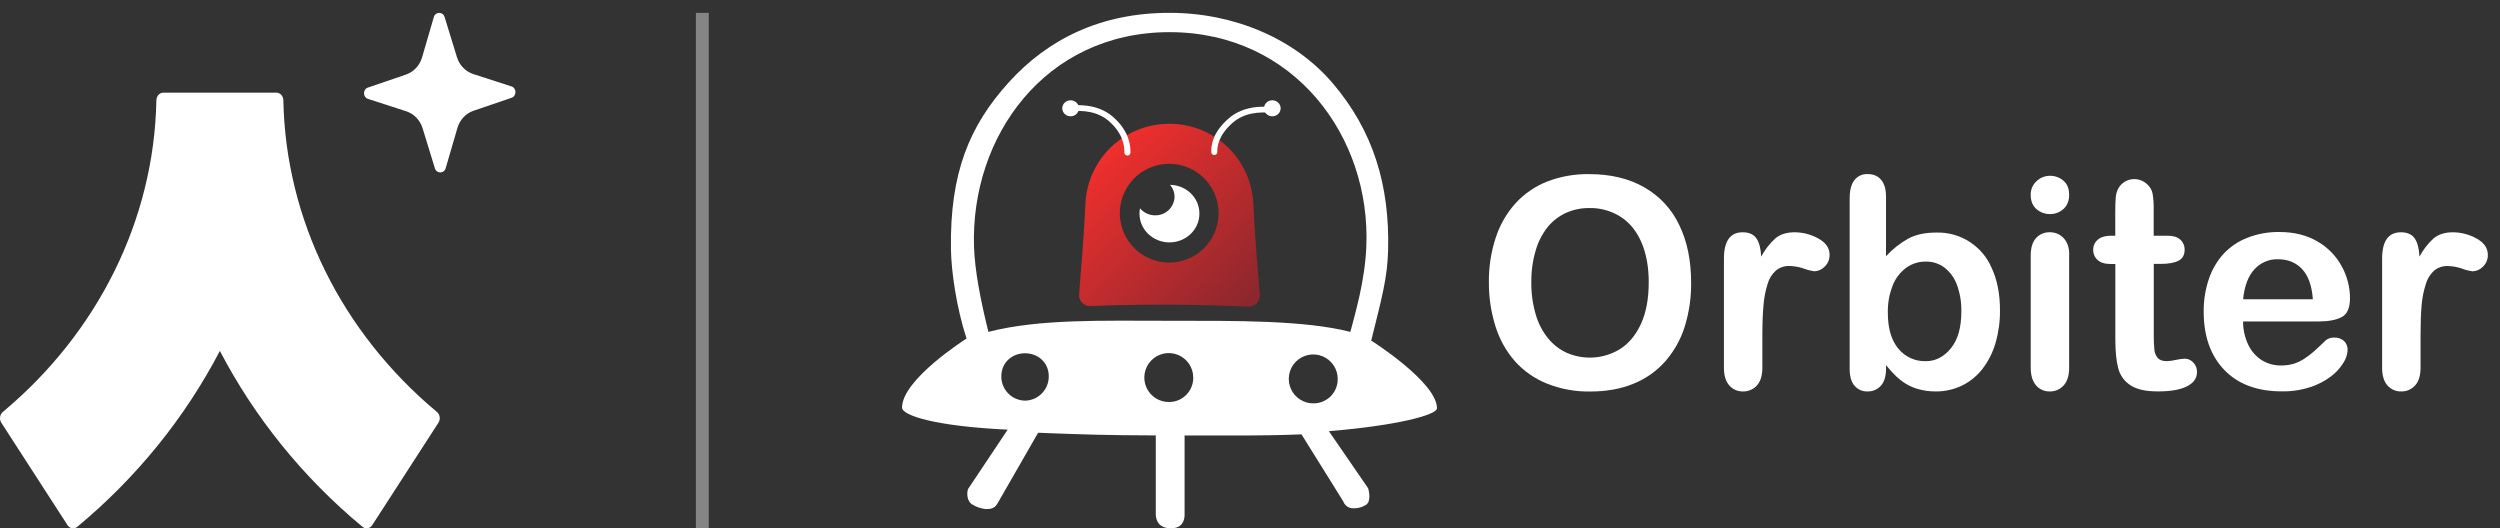 <svg width="194" height="41" viewBox="0 0 194 41" fill="none" xmlns="http://www.w3.org/2000/svg">
<rect x="0" y="0" width="194" height="41" fill="#333333" stroke="none"/>
<line x1="54.5" y1="1" x2="54.5" y2="41" stroke="white" stroke-opacity="0.4"/>
<path d="M97.259 15.873C97.341 17.86 97.624 21.225 97.76 22.876C97.77 22.997 97.754 23.118 97.714 23.232C97.674 23.345 97.609 23.449 97.526 23.536C97.442 23.623 97.341 23.692 97.229 23.737C97.117 23.782 96.997 23.802 96.876 23.797C95.654 23.74 93.379 23.654 90.658 23.641C88.005 23.629 85.811 23.702 84.621 23.753C84.501 23.758 84.382 23.737 84.27 23.692C84.158 23.647 84.058 23.579 83.974 23.492C83.891 23.405 83.827 23.302 83.787 23.189C83.746 23.076 83.73 22.955 83.74 22.835C83.875 21.198 84.14 17.859 84.226 15.873C84.284 14.187 84.997 12.589 86.213 11.42C87.429 10.25 89.052 9.6 90.74 9.608V9.608C92.428 9.599 94.053 10.248 95.27 11.418C96.487 12.588 97.201 14.186 97.259 15.873V15.873ZM90.731 12.71C89.973 12.71 89.232 12.935 88.602 13.355C87.972 13.776 87.481 14.375 87.191 15.075C86.9 15.775 86.824 16.545 86.972 17.288C87.12 18.032 87.484 18.715 88.02 19.251C88.556 19.787 89.239 20.151 89.982 20.299C90.725 20.447 91.496 20.372 92.196 20.082C92.896 19.792 93.495 19.301 93.915 18.671C94.337 18.04 94.561 17.3 94.561 16.542C94.561 15.526 94.158 14.552 93.44 13.834C92.723 13.115 91.749 12.711 90.734 12.71H90.731Z" fill="url(#paint0_linear_270_19843)"/>
<path d="M90.799 14.345C91.022 14.6 91.144 14.927 91.145 15.265C91.141 15.459 91.099 15.65 91.021 15.828C90.943 16.005 90.831 16.165 90.691 16.299C90.551 16.434 90.386 16.539 90.206 16.609C90.025 16.679 89.832 16.713 89.639 16.709C89.415 16.711 89.194 16.663 88.991 16.569C88.788 16.475 88.609 16.337 88.465 16.166C88.438 16.301 88.424 16.439 88.424 16.577C88.424 17.81 89.465 18.81 90.749 18.81C92.034 18.81 93.074 17.81 93.074 16.577C93.074 15.343 92.061 14.364 90.799 14.345Z" fill="white"/>
<path d="M94.234 12.028C94.204 12.03 94.175 12.026 94.147 12.016C94.119 12.007 94.093 11.991 94.071 11.971C94.049 11.952 94.031 11.928 94.018 11.901C94.006 11.874 93.998 11.845 93.997 11.815C93.978 11.317 94.067 10.295 95.359 9.18C96.25 8.412 97.489 8.135 99.048 8.354C99.078 8.358 99.107 8.368 99.132 8.383C99.158 8.399 99.18 8.419 99.198 8.444C99.216 8.468 99.228 8.496 99.235 8.525C99.242 8.554 99.242 8.585 99.237 8.614V8.614C99.227 8.669 99.196 8.718 99.15 8.752C99.105 8.785 99.049 8.8 98.994 8.794C97.574 8.593 96.46 8.834 95.677 9.508C94.553 10.481 94.453 11.353 94.46 11.801C94.462 11.858 94.441 11.914 94.402 11.956C94.362 11.998 94.309 12.024 94.251 12.027L94.234 12.028Z" fill="white"/>
<path d="M98.732 9.025C99.089 9.025 99.378 8.747 99.378 8.404C99.378 8.06 99.089 7.782 98.732 7.782C98.375 7.782 98.086 8.06 98.086 8.404C98.086 8.747 98.375 9.025 98.732 9.025Z" fill="white"/>
<path d="M87.482 12.07C87.512 12.072 87.541 12.068 87.57 12.058C87.597 12.049 87.623 12.033 87.645 12.014C87.667 11.994 87.685 11.97 87.698 11.943C87.711 11.917 87.718 11.888 87.719 11.858C87.74 11.347 87.655 10.183 86.357 9.06C85.468 8.293 84.227 8.016 82.668 8.235C82.638 8.239 82.61 8.249 82.584 8.265C82.559 8.28 82.536 8.301 82.519 8.325C82.501 8.349 82.489 8.377 82.482 8.406C82.475 8.435 82.474 8.465 82.48 8.495C82.49 8.55 82.521 8.599 82.566 8.633C82.611 8.666 82.667 8.681 82.723 8.675C84.142 8.474 85.258 8.715 86.04 9.389C87.167 10.362 87.265 11.376 87.25 11.836C87.248 11.894 87.269 11.95 87.308 11.993C87.347 12.036 87.401 12.061 87.459 12.065L87.482 12.07Z" fill="white"/>
<path d="M83.078 9.025C83.435 9.025 83.724 8.747 83.724 8.404C83.724 8.06 83.435 7.782 83.078 7.782C82.721 7.782 82.432 8.06 82.432 8.404C82.432 8.747 82.721 9.025 83.078 9.025Z" fill="white"/>
<path d="M111.509 31.681C111.509 29.666 106.462 26.465 106.462 26.465L106.403 26.448C107.235 23.081 107.663 21.582 107.718 19.393C107.84 14.393 106.578 10.16 103.409 6.449C100.462 2.998 95.77 0.996 90.759 0.996C85.433 0.996 81.328 3.026 78.281 6.389C75.234 9.752 73.705 13.4 73.793 19.337C73.818 20.998 74.195 23.788 75.009 26.288L74.952 26.305C74.952 26.305 70 29.446 70 31.622C70 32.265 72.676 33.081 78.196 33.341L75.117 37.953C74.995 38.346 75.071 38.886 75.4 39.117C75.725 39.331 76.097 39.463 76.484 39.502C77.069 39.52 77.252 39.35 77.467 38.962L80.558 33.581C83.842 33.712 85.931 33.781 89.689 33.788V39.946C89.71 40.317 89.867 40.995 90.864 40.995C91.769 40.995 91.924 40.36 91.924 39.946V33.792C95.677 33.785 97.718 33.834 100.996 33.706L104.235 38.903C104.294 39.071 104.406 39.214 104.554 39.312C104.703 39.41 104.879 39.456 105.057 39.444C105.373 39.449 105.684 39.364 105.955 39.201C106.319 39.038 106.319 38.438 106.172 37.895L103.122 33.46C108.449 33.017 111.509 32.198 111.509 31.681ZM79.543 31.09C79.048 31.083 78.575 30.878 78.23 30.523C77.885 30.167 77.695 29.689 77.703 29.193C77.703 28.144 78.526 27.413 79.543 27.413C80.56 27.413 81.384 28.143 81.384 29.193C81.391 29.688 81.201 30.167 80.856 30.522C80.511 30.878 80.039 31.082 79.543 31.09V31.09ZM90.755 31.195C90.377 31.207 90.005 31.105 89.685 30.904C89.365 30.702 89.113 30.41 88.96 30.064C88.807 29.718 88.761 29.335 88.828 28.962C88.895 28.59 89.071 28.247 89.334 27.975C89.597 27.704 89.935 27.517 90.305 27.439C90.675 27.361 91.06 27.396 91.41 27.538C91.761 27.68 92.061 27.923 92.272 28.236C92.483 28.55 92.596 28.919 92.596 29.297C92.603 29.793 92.413 30.271 92.068 30.627C91.723 30.983 91.251 31.187 90.755 31.195V31.195ZM101.966 31.301C101.588 31.312 101.216 31.211 100.896 31.009C100.576 30.808 100.324 30.516 100.171 30.17C100.018 29.824 99.972 29.44 100.039 29.068C100.105 28.696 100.282 28.352 100.545 28.081C100.808 27.81 101.146 27.623 101.516 27.545C101.886 27.467 102.271 27.501 102.621 27.643C102.971 27.785 103.271 28.029 103.483 28.342C103.694 28.656 103.807 29.025 103.806 29.403C103.814 29.899 103.624 30.377 103.279 30.733C102.934 31.088 102.462 31.293 101.966 31.301ZM104.789 25.754C101.232 24.848 95.964 24.893 90.754 24.893C85.545 24.893 80.659 24.734 76.7 25.754C76.107 23.374 75.642 20.998 75.583 19.158C75.306 10.605 81.083 2.495 90.754 2.495C100.425 2.495 106.396 10.611 106.026 19.158C105.911 21.849 105.16 24.312 104.789 25.754Z" fill="white"/>
<path d="M123.331 13.513C124.991 13.513 126.417 13.856 127.609 14.542C128.789 15.217 129.734 16.239 130.314 17.469C130.926 18.734 131.232 20.219 131.231 21.925C131.245 23.09 131.076 24.25 130.729 25.363C130.417 26.352 129.904 27.265 129.22 28.045C128.543 28.806 127.698 29.401 126.751 29.78C125.778 30.181 124.66 30.381 123.397 30.381C122.245 30.4 121.1 30.19 120.03 29.763C119.081 29.381 118.232 28.786 117.55 28.023C116.865 27.234 116.352 26.311 116.046 25.312C115.699 24.206 115.528 23.053 115.538 21.895C115.525 20.724 115.704 19.558 116.068 18.445C116.388 17.458 116.911 16.549 117.603 15.776C118.28 15.037 119.116 14.462 120.047 14.092C121.094 13.689 122.209 13.492 123.331 13.513V13.513ZM127.942 21.906C127.942 20.712 127.753 19.677 127.374 18.802C126.995 17.927 126.455 17.265 125.751 16.816C125.027 16.361 124.186 16.127 123.331 16.143C122.712 16.137 122.099 16.264 121.533 16.515C120.983 16.764 120.497 17.135 120.113 17.6C119.681 18.14 119.362 18.76 119.172 19.425C118.935 20.227 118.82 21.061 118.831 21.897C118.82 22.748 118.936 23.596 119.175 24.413C119.369 25.094 119.7 25.728 120.148 26.276C120.539 26.749 121.032 27.128 121.59 27.383C122.242 27.665 122.952 27.787 123.66 27.741C124.369 27.695 125.057 27.48 125.666 27.117C126.362 26.693 126.916 26.041 127.327 25.158C127.738 24.276 127.942 23.189 127.941 21.897L127.942 21.906Z" fill="white"/>
<path d="M136.759 25.992V28.528C136.759 29.145 136.617 29.607 136.334 29.914C136.197 30.064 136.03 30.183 135.843 30.263C135.656 30.343 135.454 30.381 135.251 30.376C135.051 30.381 134.852 30.342 134.669 30.261C134.486 30.18 134.323 30.06 134.192 29.909C133.914 29.598 133.776 29.137 133.777 28.528V20.073C133.777 18.708 134.261 18.025 135.229 18.025C135.725 18.025 136.083 18.185 136.301 18.503C136.519 18.822 136.64 19.293 136.666 19.917C136.949 19.388 137.319 18.91 137.76 18.503C138.136 18.185 138.636 18.025 139.264 18.025C139.902 18.027 140.53 18.19 141.089 18.5C141.68 18.819 141.975 19.242 141.975 19.768C141.98 19.939 141.949 20.11 141.884 20.268C141.819 20.426 141.722 20.569 141.598 20.687C141.493 20.798 141.367 20.888 141.227 20.951C141.087 21.013 140.936 21.047 140.783 21.052C140.512 21.013 140.246 20.944 139.991 20.846C139.634 20.72 139.26 20.651 138.882 20.64C138.494 20.624 138.114 20.748 137.811 20.991C137.504 21.271 137.281 21.631 137.167 22.031C136.999 22.564 136.892 23.114 136.849 23.672C136.789 24.306 136.759 25.08 136.759 25.992Z" fill="white"/>
<path d="M146.354 15.244V19.884C146.85 19.342 147.429 18.881 148.07 18.52C148.652 18.206 149.373 18.048 150.234 18.047C151.156 18.016 152.067 18.267 152.843 18.767C153.619 19.267 154.224 19.992 154.577 20.845C154.991 21.755 155.199 22.832 155.199 24.078C155.207 24.934 155.091 25.786 154.854 26.609C154.648 27.331 154.309 28.008 153.855 28.606C153.432 29.158 152.887 29.606 152.264 29.914C151.623 30.226 150.917 30.384 150.204 30.376C149.767 30.379 149.331 30.323 148.909 30.209C148.545 30.115 148.197 29.966 147.876 29.769C147.615 29.607 147.371 29.418 147.147 29.207C146.946 29.015 146.682 28.726 146.354 28.34V28.64C146.354 29.208 146.219 29.64 145.95 29.937C145.82 30.08 145.661 30.193 145.484 30.269C145.306 30.345 145.115 30.381 144.922 30.376C144.731 30.383 144.541 30.347 144.366 30.27C144.191 30.194 144.035 30.078 143.911 29.933C143.661 29.64 143.535 29.208 143.534 28.637V15.379C143.534 14.763 143.656 14.298 143.899 13.982C144.019 13.827 144.174 13.703 144.352 13.62C144.53 13.538 144.725 13.5 144.921 13.509C145.381 13.509 145.734 13.659 145.981 13.959C146.229 14.259 146.353 14.687 146.354 15.244ZM146.496 24.268C146.496 25.477 146.767 26.405 147.31 27.054C147.567 27.37 147.894 27.621 148.265 27.79C148.635 27.959 149.04 28.04 149.447 28.027C150.197 28.027 150.843 27.695 151.387 27.031C151.93 26.367 152.201 25.416 152.2 24.178C152.216 23.473 152.101 22.772 151.861 22.11C151.672 21.583 151.339 21.119 150.9 20.772C150.482 20.456 149.97 20.289 149.447 20.299C148.903 20.291 148.371 20.457 147.927 20.772C147.457 21.121 147.093 21.595 146.879 22.14C146.609 22.816 146.479 23.54 146.496 24.268V24.268Z" fill="white"/>
<path d="M159.091 16.612C158.7 16.62 158.319 16.481 158.025 16.223C157.73 15.964 157.583 15.597 157.583 15.121C157.577 14.921 157.614 14.723 157.693 14.54C157.771 14.357 157.888 14.193 158.036 14.059C158.32 13.788 158.698 13.638 159.091 13.642C159.468 13.638 159.834 13.773 160.119 14.02C160.417 14.271 160.566 14.636 160.566 15.115C160.566 15.583 160.421 15.948 160.13 16.209C159.848 16.472 159.476 16.616 159.091 16.612V16.612ZM160.566 19.75V28.528C160.566 29.138 160.424 29.598 160.139 29.909C160.004 30.061 159.837 30.181 159.65 30.262C159.464 30.342 159.261 30.381 159.058 30.376C158.856 30.382 158.655 30.342 158.47 30.259C158.286 30.176 158.122 30.053 157.993 29.898C157.719 29.578 157.583 29.122 157.583 28.528V19.838C157.583 19.237 157.719 18.784 157.993 18.48C158.126 18.331 158.29 18.212 158.475 18.134C158.659 18.055 158.858 18.017 159.058 18.024C159.26 18.018 159.462 18.056 159.648 18.135C159.835 18.213 160.002 18.331 160.139 18.48C160.427 18.785 160.571 19.208 160.571 19.75H160.566Z" fill="white"/>
<path d="M163.816 18.292H164.145V16.468C164.145 15.981 164.157 15.597 164.182 15.316C164.2 15.064 164.273 14.819 164.395 14.598C164.515 14.388 164.689 14.213 164.899 14.092C165.12 13.962 165.372 13.894 165.629 13.898C166.015 13.901 166.384 14.057 166.655 14.332C166.857 14.52 166.993 14.767 167.043 15.039C167.106 15.43 167.134 15.827 167.125 16.223V18.291H168.219C168.642 18.291 168.966 18.393 169.192 18.597C169.301 18.696 169.388 18.818 169.445 18.953C169.503 19.089 169.53 19.235 169.526 19.382C169.526 19.787 169.367 20.071 169.05 20.233C168.733 20.396 168.28 20.477 167.69 20.477H167.132V26.063C167.127 26.429 167.144 26.794 167.182 27.158C167.204 27.387 167.295 27.605 167.443 27.781C167.585 27.943 167.817 28.024 168.138 28.024C168.377 28.016 168.615 27.984 168.848 27.929C169.078 27.875 169.312 27.843 169.548 27.834C169.67 27.836 169.792 27.863 169.903 27.914C170.015 27.965 170.115 28.038 170.197 28.13C170.292 28.225 170.367 28.339 170.417 28.465C170.467 28.59 170.491 28.725 170.488 28.86C170.488 29.346 170.226 29.721 169.701 29.983C169.176 30.246 168.422 30.376 167.439 30.373C166.505 30.373 165.799 30.213 165.318 29.895C164.847 29.588 164.51 29.115 164.373 28.57C164.223 28.007 164.149 27.254 164.15 26.311V20.484H163.755C163.326 20.484 162.998 20.381 162.773 20.173C162.662 20.073 162.575 19.951 162.516 19.815C162.458 19.679 162.429 19.532 162.433 19.383C162.43 19.234 162.46 19.086 162.521 18.95C162.583 18.814 162.674 18.694 162.789 18.599C163.022 18.394 163.365 18.292 163.816 18.292Z" fill="white"/>
<path d="M179.902 24.946H174.064C174.058 25.578 174.199 26.202 174.474 26.771C174.707 27.261 175.075 27.674 175.534 27.962C175.974 28.228 176.48 28.367 176.994 28.362C177.323 28.365 177.65 28.322 177.967 28.234C178.269 28.144 178.556 28.009 178.818 27.834C179.088 27.658 179.343 27.462 179.584 27.249C179.817 27.042 180.12 26.758 180.491 26.397C180.678 26.253 180.911 26.182 181.147 26.197C181.418 26.185 181.684 26.277 181.89 26.453C181.987 26.546 182.063 26.659 182.112 26.784C182.161 26.909 182.182 27.043 182.174 27.177C182.153 27.52 182.044 27.851 181.857 28.139C181.607 28.548 181.283 28.907 180.901 29.196C180.416 29.564 179.873 29.848 179.294 30.035C178.577 30.27 177.825 30.383 177.071 30.37C175.155 30.37 173.665 29.814 172.601 28.701C171.536 27.588 171.004 26.079 171.006 24.173C170.998 23.324 171.131 22.48 171.399 21.674C171.64 20.943 172.031 20.27 172.547 19.699C173.066 19.143 173.706 18.713 174.417 18.443C175.197 18.142 176.028 17.992 176.864 18.003C178.031 18.003 179.031 18.254 179.863 18.754C180.658 19.214 181.308 19.889 181.738 20.7C182.14 21.444 182.354 22.276 182.36 23.122C182.36 23.886 182.146 24.381 181.716 24.607C181.286 24.833 180.681 24.946 179.902 24.946ZM174.064 23.221H179.477C179.404 22.183 179.128 21.405 178.651 20.89C178.173 20.374 177.545 20.117 176.765 20.117C176.423 20.108 176.082 20.174 175.767 20.309C175.452 20.445 175.17 20.647 174.941 20.902C174.46 21.424 174.168 22.197 174.066 23.221H174.064Z" fill="white"/>
<path d="M187.835 25.992V28.528C187.835 29.145 187.693 29.607 187.409 29.914C187.273 30.064 187.106 30.183 186.919 30.263C186.733 30.343 186.531 30.381 186.328 30.376C186.128 30.381 185.929 30.342 185.745 30.261C185.562 30.181 185.399 30.06 185.267 29.909C184.99 29.598 184.852 29.137 184.853 28.528V20.073C184.853 18.708 185.339 18.025 186.312 18.025C186.808 18.025 187.164 18.185 187.383 18.503C187.601 18.822 187.722 19.293 187.747 19.917C188.03 19.387 188.4 18.909 188.842 18.503C189.218 18.185 189.719 18.025 190.346 18.025C190.984 18.029 191.612 18.193 192.17 18.503C192.76 18.823 193.055 19.246 193.056 19.772C193.061 19.943 193.03 20.113 192.965 20.271C192.9 20.43 192.802 20.572 192.678 20.69C192.574 20.802 192.448 20.891 192.308 20.954C192.168 21.017 192.018 21.051 191.865 21.055C191.594 21.016 191.328 20.948 191.072 20.85C190.715 20.724 190.341 20.654 189.962 20.644C189.575 20.628 189.195 20.752 188.892 20.994C188.585 21.275 188.362 21.635 188.247 22.034C188.076 22.566 187.965 23.115 187.918 23.672C187.863 24.306 187.835 25.08 187.835 25.992Z" fill="white"/>
<path d="M21.453 7.19H12.671C12.378 7.19 12.143 7.455 12.136 7.783C11.959 17.009 7.644 25.766 0.218 31.969C-0.018 32.166 -0.071 32.535 0.101 32.802L5.239 40.75C5.414 41.02 5.754 41.081 5.994 40.883C10.637 37.03 14.372 32.382 17.062 27.23C19.752 32.382 23.487 37.03 28.13 40.883C28.37 41.081 28.71 41.02 28.886 40.75L34.023 32.802C34.196 32.535 34.142 32.166 33.906 31.969C26.48 25.766 22.165 17.009 21.988 7.783C21.982 7.455 21.746 7.19 21.453 7.19Z" fill="white"/>
<path d="M33.748 13.061L32.793 9.952C32.598 9.321 32.125 8.829 31.523 8.635L28.558 7.675C28.149 7.542 28.144 6.933 28.552 6.794L31.502 5.788C32.101 5.583 32.569 5.084 32.754 4.45L33.664 1.327C33.79 0.895 34.368 0.89 34.501 1.32L35.456 4.429C35.65 5.06 36.123 5.551 36.726 5.747L39.691 6.706C40.1 6.839 40.104 7.448 39.696 7.588L36.746 8.594C36.147 8.797 35.68 9.297 35.495 9.932L34.584 13.054C34.459 13.486 33.88 13.491 33.748 13.061Z" fill="white"/>
<defs>
<linearGradient id="paint0_linear_270_19843" x1="84.957" y1="12.63" x2="96.483" y2="24.548" gradientUnits="userSpaceOnUse">
<stop stop-color="#EF2F2D"/>
<stop offset="1" stop-color="#89272D"/>
</linearGradient>
</defs>
</svg>
